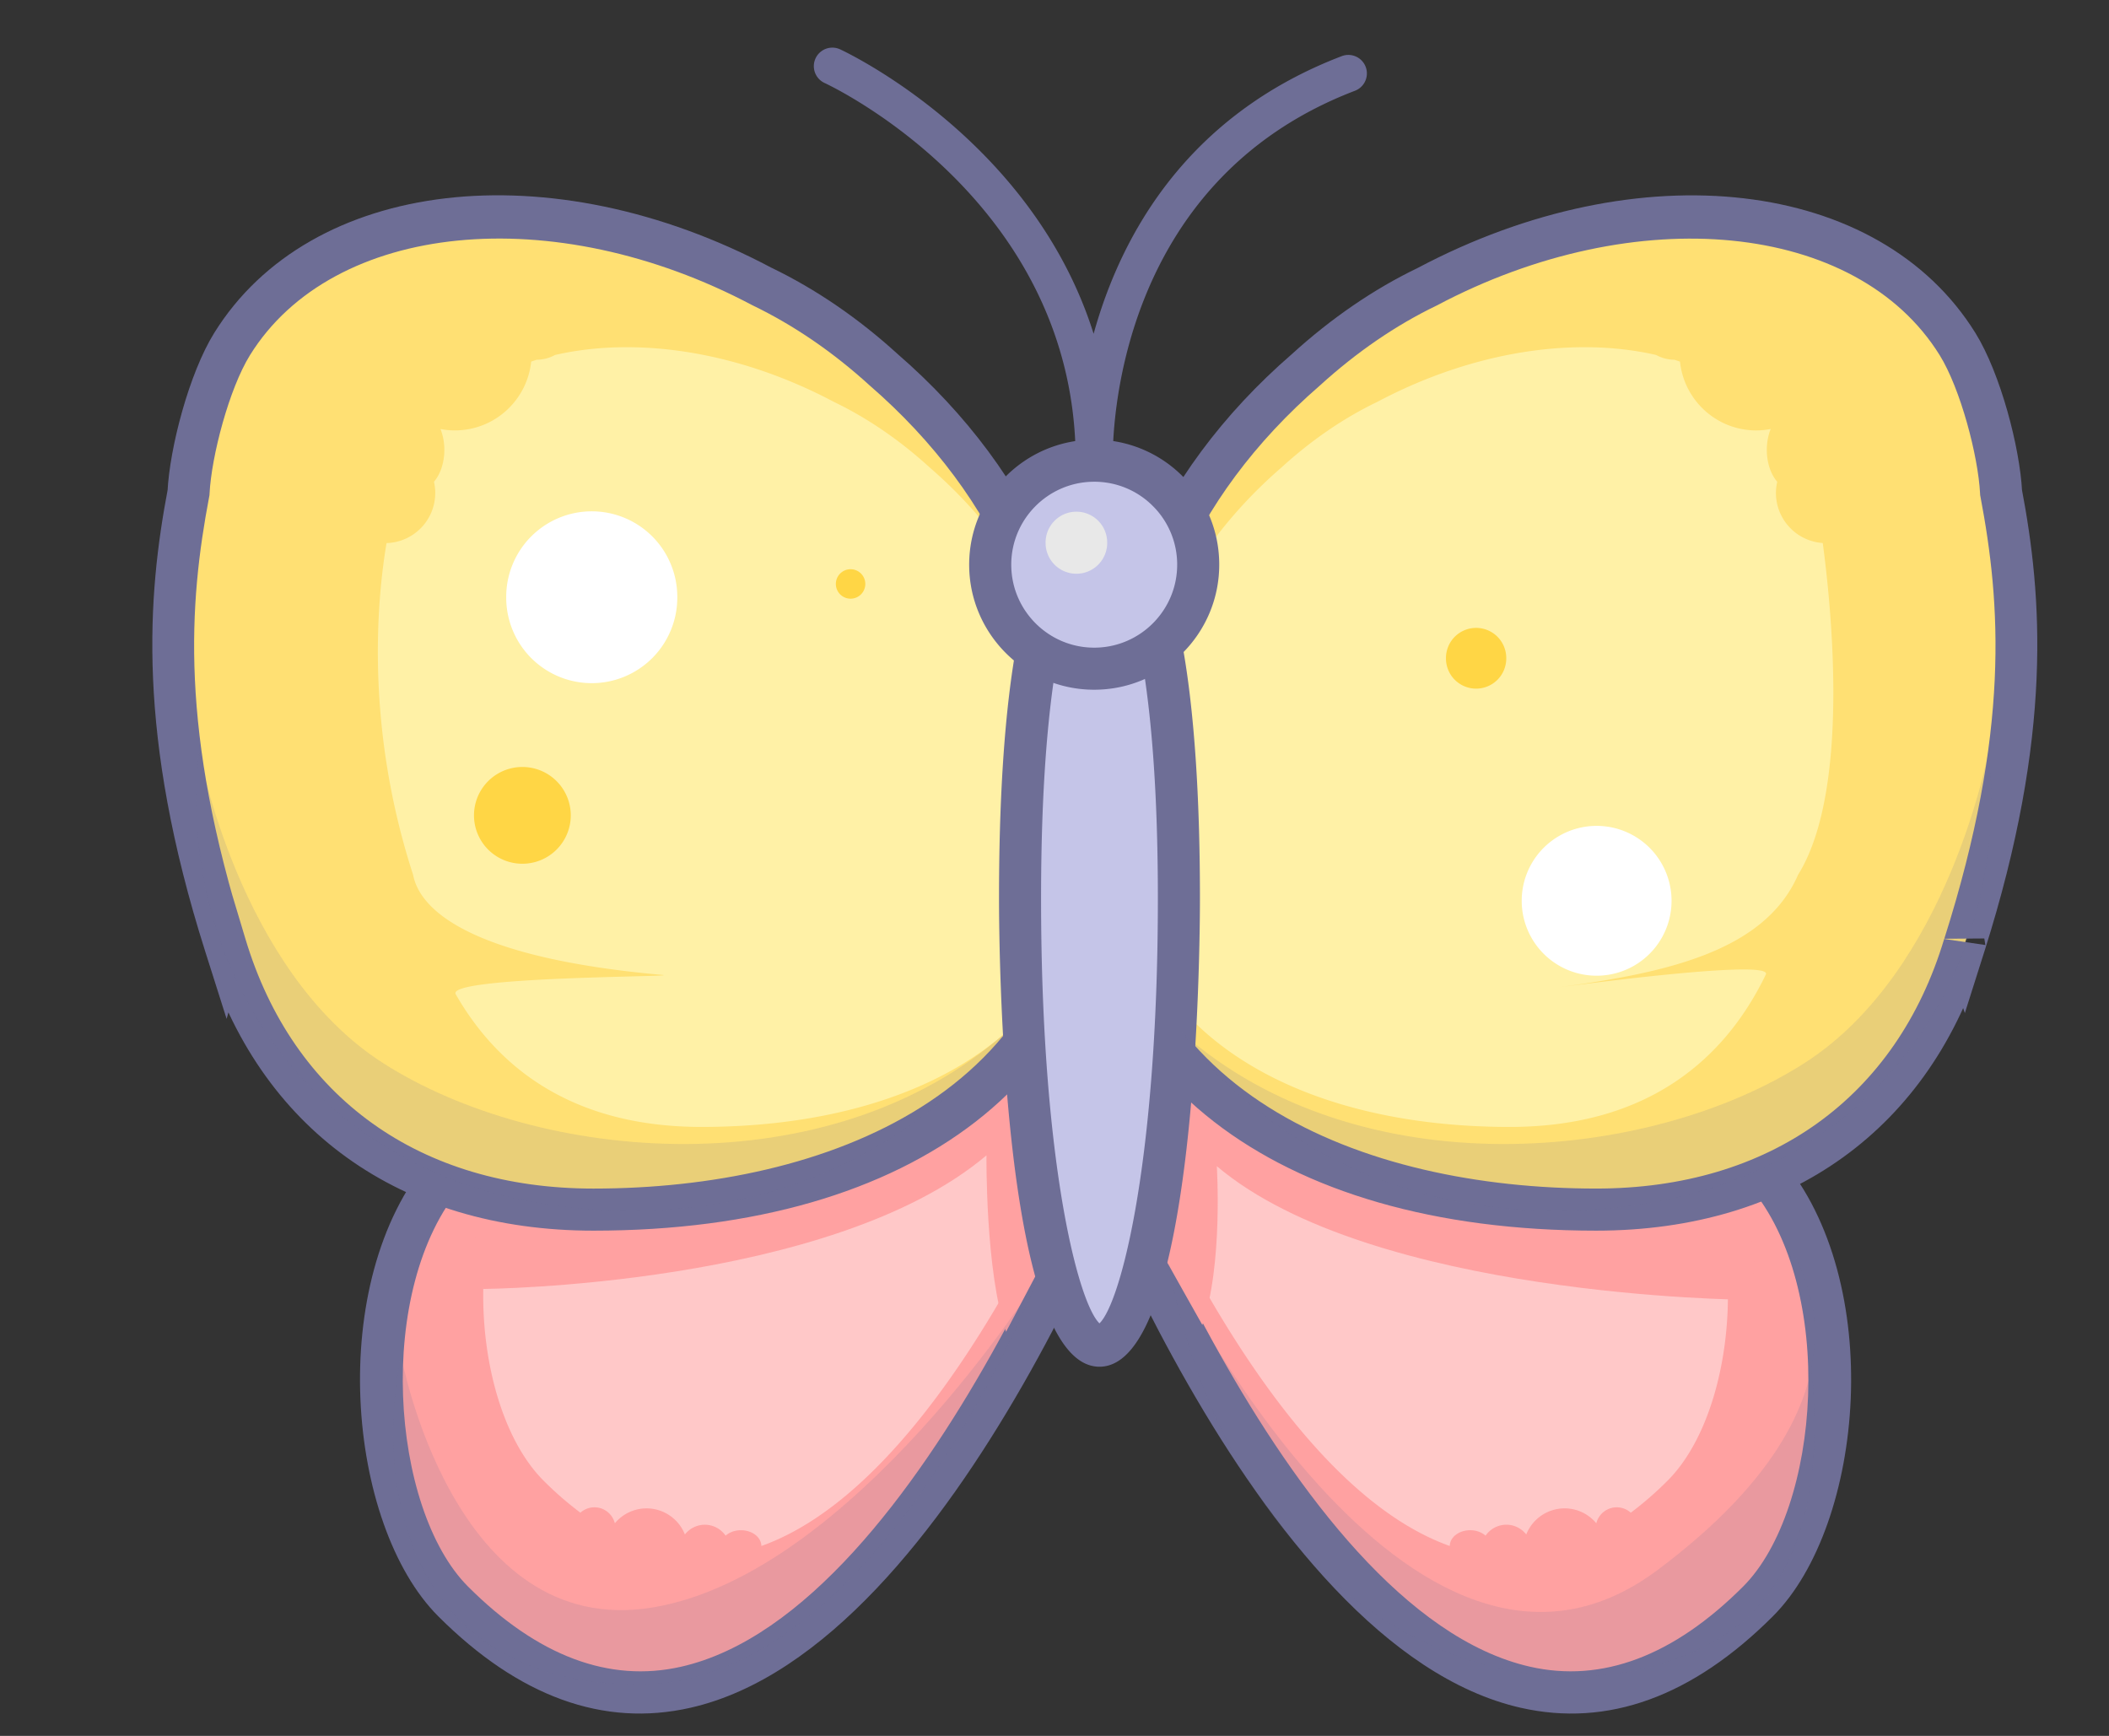 <?xml version="1.0" standalone="no"?><!DOCTYPE svg PUBLIC "-//W3C//DTD SVG 1.1//EN" "http://www.w3.org/Graphics/SVG/1.1/DTD/svg11.dtd"><svg t="1711552910583" class="icon" viewBox="0 0 1244 1024" version="1.1" xmlns="http://www.w3.org/2000/svg" p-id="2230" xmlns:xlink="http://www.w3.org/1999/xlink" width="242.969" height="200"><rect x="0" y="0" width="1244" height="1024" fill="#333333" stroke="none"/><path d="M593.236 492.192s-237.233 90.03-330.285 199.364c-55.824 65.597-46.774 202.034 4.353 253.147 219.586 219.576 404.485-305.208 404.485-305.208l-78.553-147.303z" fill="#FFA1A1" p-id="2231"></path><path d="M588.833 480.586c-9.809 3.723-241.293 92.437-335.329 202.918-61.592 72.373-49.182 215.764 5.033 269.97 47.435 47.43 97.475 65.573 148.732 53.927 159.112-36.132 271.528-350.434 276.239-363.791l1.812-5.148-2.576-4.82-78.563-147.293-5.138-9.635-10.211 3.872z m71.261 154.773c-1.112 3.147-112.526 314.739-258.334 347.838-42.396 9.62-84.683-6.284-125.675-47.271-45.707-45.702-55.327-175.646-3.678-236.334 89.94-105.676 322.894-194.911 325.237-195.79l-15.353-5.763 78.558 147.293-0.755-9.972z" fill="#6E6E96" p-id="2232"></path><path d="M594.209 493.636s-199.12 75.56-277.212 167.327c-46.859 55.059-39.264 169.575 3.648 212.483a202.704 202.704 0 0 0 21.707 18.892 12.35 12.35 0 0 1 8.25-3.187c5.842 0 10.692 4.021 12.077 9.411a24.283 24.283 0 0 1 18.699-8.776 24.323 24.323 0 0 1 22.615 15.398 14.862 14.862 0 0 1 11.715-5.748c5.098 0 9.59 2.556 12.295 6.443 2.204-1.956 5.421-3.212 9.034-3.212 6.647 0 12.027 4.17 12.057 9.317 122.617-43.791 211.058-294.719 211.058-294.719l-65.945-123.63z" fill="#FFFFFF" opacity=".42" p-id="2233"></path><path d="M285.089 760.34s205.395-1.425 296.784-78.806c0 0-0.735 68.645 11.556 104.092l25.936-49.182-12.37-108.441s-202.307 118.453-316.982 90.357c0.005 0-19.756 4.949-4.924 41.979zM711.019 492.192s237.233 90.03 330.276 199.364c55.829 65.597 46.774 202.024-4.353 253.147-219.581 219.576-404.48-305.208-404.48-305.208l78.558-147.303z" fill="#FFA1A1" p-id="2234"></path><path d="M706.616 503.792c2.343 0.889 235.342 90.183 325.227 195.795 51.649 60.688 42.034 190.622-3.673 236.329-40.997 40.997-83.274 56.901-125.665 47.276-145.804-33.099-257.222-344.696-258.334-347.843l-0.75 9.967 78.558-147.298-15.363 5.773z m-85.86 139.817c4.706 13.358 117.127 327.66 276.229 363.796 51.257 11.64 101.298-6.508 148.727-53.932 54.215-54.21 66.62-197.606 5.038-269.97-94.03-110.486-325.515-199.195-335.334-202.918l-10.211-3.877-5.143 9.64-78.558 147.293-2.566 4.82 1.817 5.148z" fill="#6E6E96" p-id="2235"></path><path d="M987.257 660.963c-78.087-91.772-277.222-167.327-277.222-167.327l-65.935 123.625s88.426 250.918 211.058 294.719c0.03-5.157 5.411-9.317 12.062-9.317 3.619 0 6.83 1.261 9.034 3.217a14.941 14.941 0 0 1 12.295-6.458c4.775 0 8.985 2.278 11.715 5.748a24.333 24.333 0 0 1 22.615-15.388c7.53 0 14.241 3.415 18.704 8.776a12.464 12.464 0 0 1 12.072-9.411c3.192 0 6.056 1.226 8.26 3.192a202.853 202.853 0 0 0 21.707-18.892c42.893-42.918 50.492-157.429 3.634-212.483z" fill="#FFFFFF" opacity=".42" p-id="2236"></path><path d="M1029.932 766.723s-220.802-1.425-312.197-78.806c0 0 3.782 58.236-8.523 93.683l-30.508-54.225 9.332-104.757s218.261 118.825 332.926 90.739c0.01 0.01 23.807 16.331 8.97 53.366z" fill="#FFA1A1" p-id="2237"></path><path d="M866.993 471.671m-3.946 0a3.946 3.946 0 1 0 7.893 0 3.946 3.946 0 1 0-7.893 0Z" fill="#FFFFFF" opacity=".42" p-id="2238"></path><path d="M607.939 334.917c-16.966-41.374-46.596-82.028-86.59-116.695-21.925-19.98-46.065-36.767-71.852-49.177-123.109-65.275-259.292-52.011-312.609 33.918-13.184 21.25-24.427 62.574-25.693 87.632-10.652 56.151-20.089 135.315 21.682 266.922l0.015-0.05c27.664 92.134 101.005 156.074 217.159 156.074 163.39 0 295.846-73.232 295.846-226.824 0.005-49.534-13.795-102.613-37.959-151.8z" fill="#FFE073" p-id="2239"></path><path d="M619.42 330.206c-18.073-44.064-49.172-86.034-89.945-121.361-23.176-21.126-48.353-38.351-74.592-50.984-130.485-69.196-271.905-52.716-328.538 38.559-14.857 23.951-26.234 67.707-27.54 93.549l0.204-1.688c-11.953 62.991-18.679 144.687 22.045 272.993l12.618 39.765 11.164-40.197-0.844 2.174-22.983-1.976c31.471 104.812 114.953 164.924 229.047 164.924 190.141 0 308.256-91.668 308.256-239.233 0-50.646-13.561-105.03-39.234-157.28l0.343 0.755z m14.073 156.52c0 158.084-146.414 214.414-283.437 214.414-102.355 0-177.175-53.669-205.276-147.238l-8.995-29.957-13.988 27.981-0.531 1.067-0.338 1.211 23.787-0.427c-38.946-122.722-33.263-197.904-21.315-260.866l0.159-0.834 0.04-0.849c1.127-22.238 11.561-61.909 23.846-81.715 48.839-78.727 178.967-91.683 296.243-29.5 24.512 11.804 47.678 27.678 69.31 47.385 38.078 33.005 66.863 71.743 83.462 112.233l0.159 0.387 0.189 0.377c23.995 48.854 36.683 99.456 36.683 146.33z" fill="#6E6E96" p-id="2240"></path><path d="M616.343 367.365c-13.333-32.498-36.599-64.426-68.015-91.658-17.215-15.696-36.182-28.88-56.434-38.629-56.33-29.868-116.135-38.763-164.532-27.674a22.476 22.476 0 0 1-10.722 2.8c-1.117 0.343-2.209 0.725-3.316 1.087-2.388 22.804-21.588 40.604-45.027 40.604a45.469 45.469 0 0 1-8.483-0.824c1.444 3.589 2.283 7.793 2.283 12.305 0 7.679-2.407 14.48-6.125 18.818 0.481 2.125 0.759 4.328 0.759 6.597a29.595 29.595 0 0 1-28.731 29.575c-5.669 33.605-12.613 108.52 15.661 195.651 2.482 12.683 17.374 47.564 147.054 59.095 12.787 1.137-127.948 0.814-121.903 11.392 27.341 47.737 73.857 78.265 144.98 78.265 128.336 0 232.383-57.531 232.383-178.168-0.01-38.907-10.851-80.603-29.833-119.237z" fill="#FFF1A6" p-id="2241"></path><path d="M683.608 334.917c16.981-41.374 46.601-82.028 86.59-116.695 21.925-19.98 46.065-36.767 71.862-49.177 123.109-65.275 259.282-52.011 312.604 33.918 13.184 21.25 24.427 62.574 25.693 87.632 10.652 56.151 20.094 135.315-21.677 266.922l-0.015-0.05c-27.669 92.134-101.01 156.074-217.159 156.074-163.39 0-295.851-73.232-295.851-226.824-0.01-49.534 13.795-102.613 37.954-151.8z" fill="#FFE073" p-id="2242"></path><path d="M695.085 339.627c16.619-40.495 45.399-79.233 83.244-112.029 21.856-19.915 45.032-35.784 69.112-47.375 117.708-62.401 247.836-49.44 296.68 29.282 12.286 19.801 22.72 59.472 23.841 81.715l0.045 0.849 0.159 0.834c11.943 62.977 17.627 138.159-21.315 260.866l23.603-0.174 0.62 3.867-24.298-3.569c-28.1 93.579-102.921 147.238-205.276 147.238-137.022 0-283.441-56.33-283.441-214.414 0-46.859 12.688-97.465 36.693-146.34l0.184-0.372 0.149-0.377z m-61.85 147.099c0 147.566 118.12 239.233 308.261 239.233 114.079 0 197.572-60.107 229.052-164.924l-24.303-3.569v2.005l0.65 1.966 12.072 36.182 11.536-36.355c40.714-128.291 33.993-209.991 22.035-272.993l0.204 1.688c-1.305-25.847-12.688-69.598-27.544-93.549-56.623-91.271-198.043-107.756-328.96-38.341-25.807 12.41-50.984 29.634-74.393 50.969-40.53 35.119-71.638 77.084-89.712 121.153l0.338-0.759c-25.668 52.274-39.234 106.663-39.234 157.295z" fill="#6E6E96" p-id="2243"></path><path d="M1047.539 290.798c0-2.268 0.278-4.467 0.764-6.592-3.733-4.333-6.14-11.139-6.14-18.823 0-4.512 0.849-8.712 2.283-12.305a45.95 45.95 0 0 1-8.488 0.824c-23.439 0-42.63-17.795-45.017-40.604-1.107-0.362-2.194-0.745-3.316-1.087a22.417 22.417 0 0 1-10.717-2.805c-48.413-11.089-108.207-2.194-164.532 27.674-20.258 9.739-39.224 22.933-56.439 38.629-31.421 27.227-54.692 59.159-68.02 91.653-18.967 38.634-29.808 80.335-29.808 119.247 0 120.637 104.043 178.168 232.373 178.168 76.741 0 124.821-35.531 151.09-89.881 4.944-10.235-133.786 9.158-121.932 7.515 61.194-8.468 120.935-20.397 140.964-66.382 16.43-26.403 20.972-69.36 20.784-109.93-0.159-33.983-3.629-66.287-6.23-85.776a29.614 29.614 0 0 1-27.619-29.525z" fill="#FFF1A6" p-id="2244"></path><path d="M695.382 529.877c0 145.764-20.967 263.943-46.849 263.943s-46.849-118.18-46.849-263.943c0-145.784 20.972-217.377 46.849-217.377 25.892 0 46.849 71.584 46.849 217.377z" fill="#C5C5E8" p-id="2245"></path><path d="M682.973 529.877c0 161.742-23.707 245.011-35.814 251.812a3.117 3.117 0 0 1 1.37-0.278c0.72 0 1.231 0.199 1.365 0.278-12.102-6.786-35.814-90.069-35.814-251.812 0-168.498 27.609-204.968 34.439-204.968s34.454 36.469 34.454 204.968z m-34.444-229.787c-48.978 0-59.259 124.96-59.259 229.787 0 28.279 1.663 276.353 59.259 276.353s59.259-248.074 59.259-276.353c0.005-104.827-10.28-229.787-59.259-229.787z" fill="#6E6E96" p-id="2246"></path><path d="M645.426 333.115m-61.348 0a61.348 61.348 0 1 0 122.697 0 61.348 61.348 0 1 0-122.697 0Z" fill="#C5C5E8" p-id="2247"></path><path d="M645.426 284.176a48.596 48.596 0 0 1 34.603 14.336 48.626 48.626 0 0 1 14.331 34.598c0 26.989-21.95 48.944-48.924 48.944-26.993 0-48.944-21.955-48.944-48.944-0.01-26.984 21.945-48.934 48.934-48.934z m-73.763 48.929c0 40.674 33.094 73.763 73.763 73.763 40.659 0 73.743-33.094 73.743-73.763 0-19.697-7.669-38.217-21.598-52.15a73.291 73.291 0 0 0-52.155-21.603c-40.664 0.005-73.753 33.089-73.753 73.753z" fill="#6E6E96" p-id="2248"></path><path d="M486.334 48.924h-0.015c1.484 0.665 148.181 68.561 148.181 222.843 0 0.184 0 0.367 0.015 0.556 0.343 7.153 6.001 11.064 11.283 10.896 5.952-0.189 10.657-5.282 10.573-11.243-0.238-16.679 1.678-164.487 142.865-218.44a10.94 10.94 0 0 0 6.309-14.112 10.935 10.935 0 0 0-14.112-6.309c-155.061 59.259-157.181 220.941-156.908 239.184-0.089-5.962 4.631-10.737 10.583-10.92a10.891 10.891 0 0 1 11.263 10.305c-0.02-168.568-159.489-241.983-161.097-242.703a10.93 10.93 0 0 0-8.94 19.945z" fill="#6E6E96" p-id="2249"></path><path d="M117.38 443.144s23.474 129.259 108.232 183.747c91.797 59.02 262.911 74.825 367.589-17.81 0 0-74.984 115.395-243.14 104.469-168.161-10.93-246.927-145.972-232.681-270.406zM1172.946 443.144s-23.474 129.259-108.232 183.747c-91.792 59.02-262.911 74.825-367.594-17.81 0 0 74.989 115.395 243.145 104.469 168.166-10.93 246.927-145.972 232.681-270.406zM236.598 799.663s30.498 168.25 148.544 148.549c118.051-19.702 227.355-194.549 227.355-194.549s-93.127 240.003-235.635 240.003c-142.503-0.01-155.066-125.943-140.264-194.003zM688.969 744.912s142.071 290.694 288.51 181.414c146.434-109.294 76.215-192.623 76.215-192.623s59.298 181.692-45.613 236.324c-104.916 54.652-277.579-4.363-319.112-225.116z" fill="#6E6E96" opacity=".15" p-id="2250"></path><path d="M634.913 320.149m-18.168 0a18.168 18.168 0 1 0 36.335 0 18.168 18.168 0 1 0-36.335 0Z" fill="#E8E8E8" p-id="2251"></path><path d="M941.779 531.376m-44.193 0a44.193 44.193 0 1 0 88.387 0 44.193 44.193 0 1 0-88.387 0Z" fill="#FFFFFF" p-id="2252"></path><path d="M349.049 352.31m-50.458 0a50.458 50.458 0 1 0 100.915 0 50.458 50.458 0 1 0-100.915 0Z" fill="#FFFFFF" p-id="2253"></path><path d="M870.691 388.308m-17.781 0a17.781 17.781 0 1 0 35.561 0 17.781 17.781 0 1 0-35.561 0Z" fill="#FFD645" p-id="2254"></path><path d="M308.127 480.978m-28.542 0a28.542 28.542 0 1 0 57.084 0 28.542 28.542 0 1 0-57.084 0Z" fill="#FFD645" p-id="2255"></path><path d="M501.717 344.472m-8.687 0a8.687 8.687 0 1 0 17.374 0 8.687 8.687 0 1 0-17.374 0Z" fill="#FFD645" p-id="2256"></path></svg>